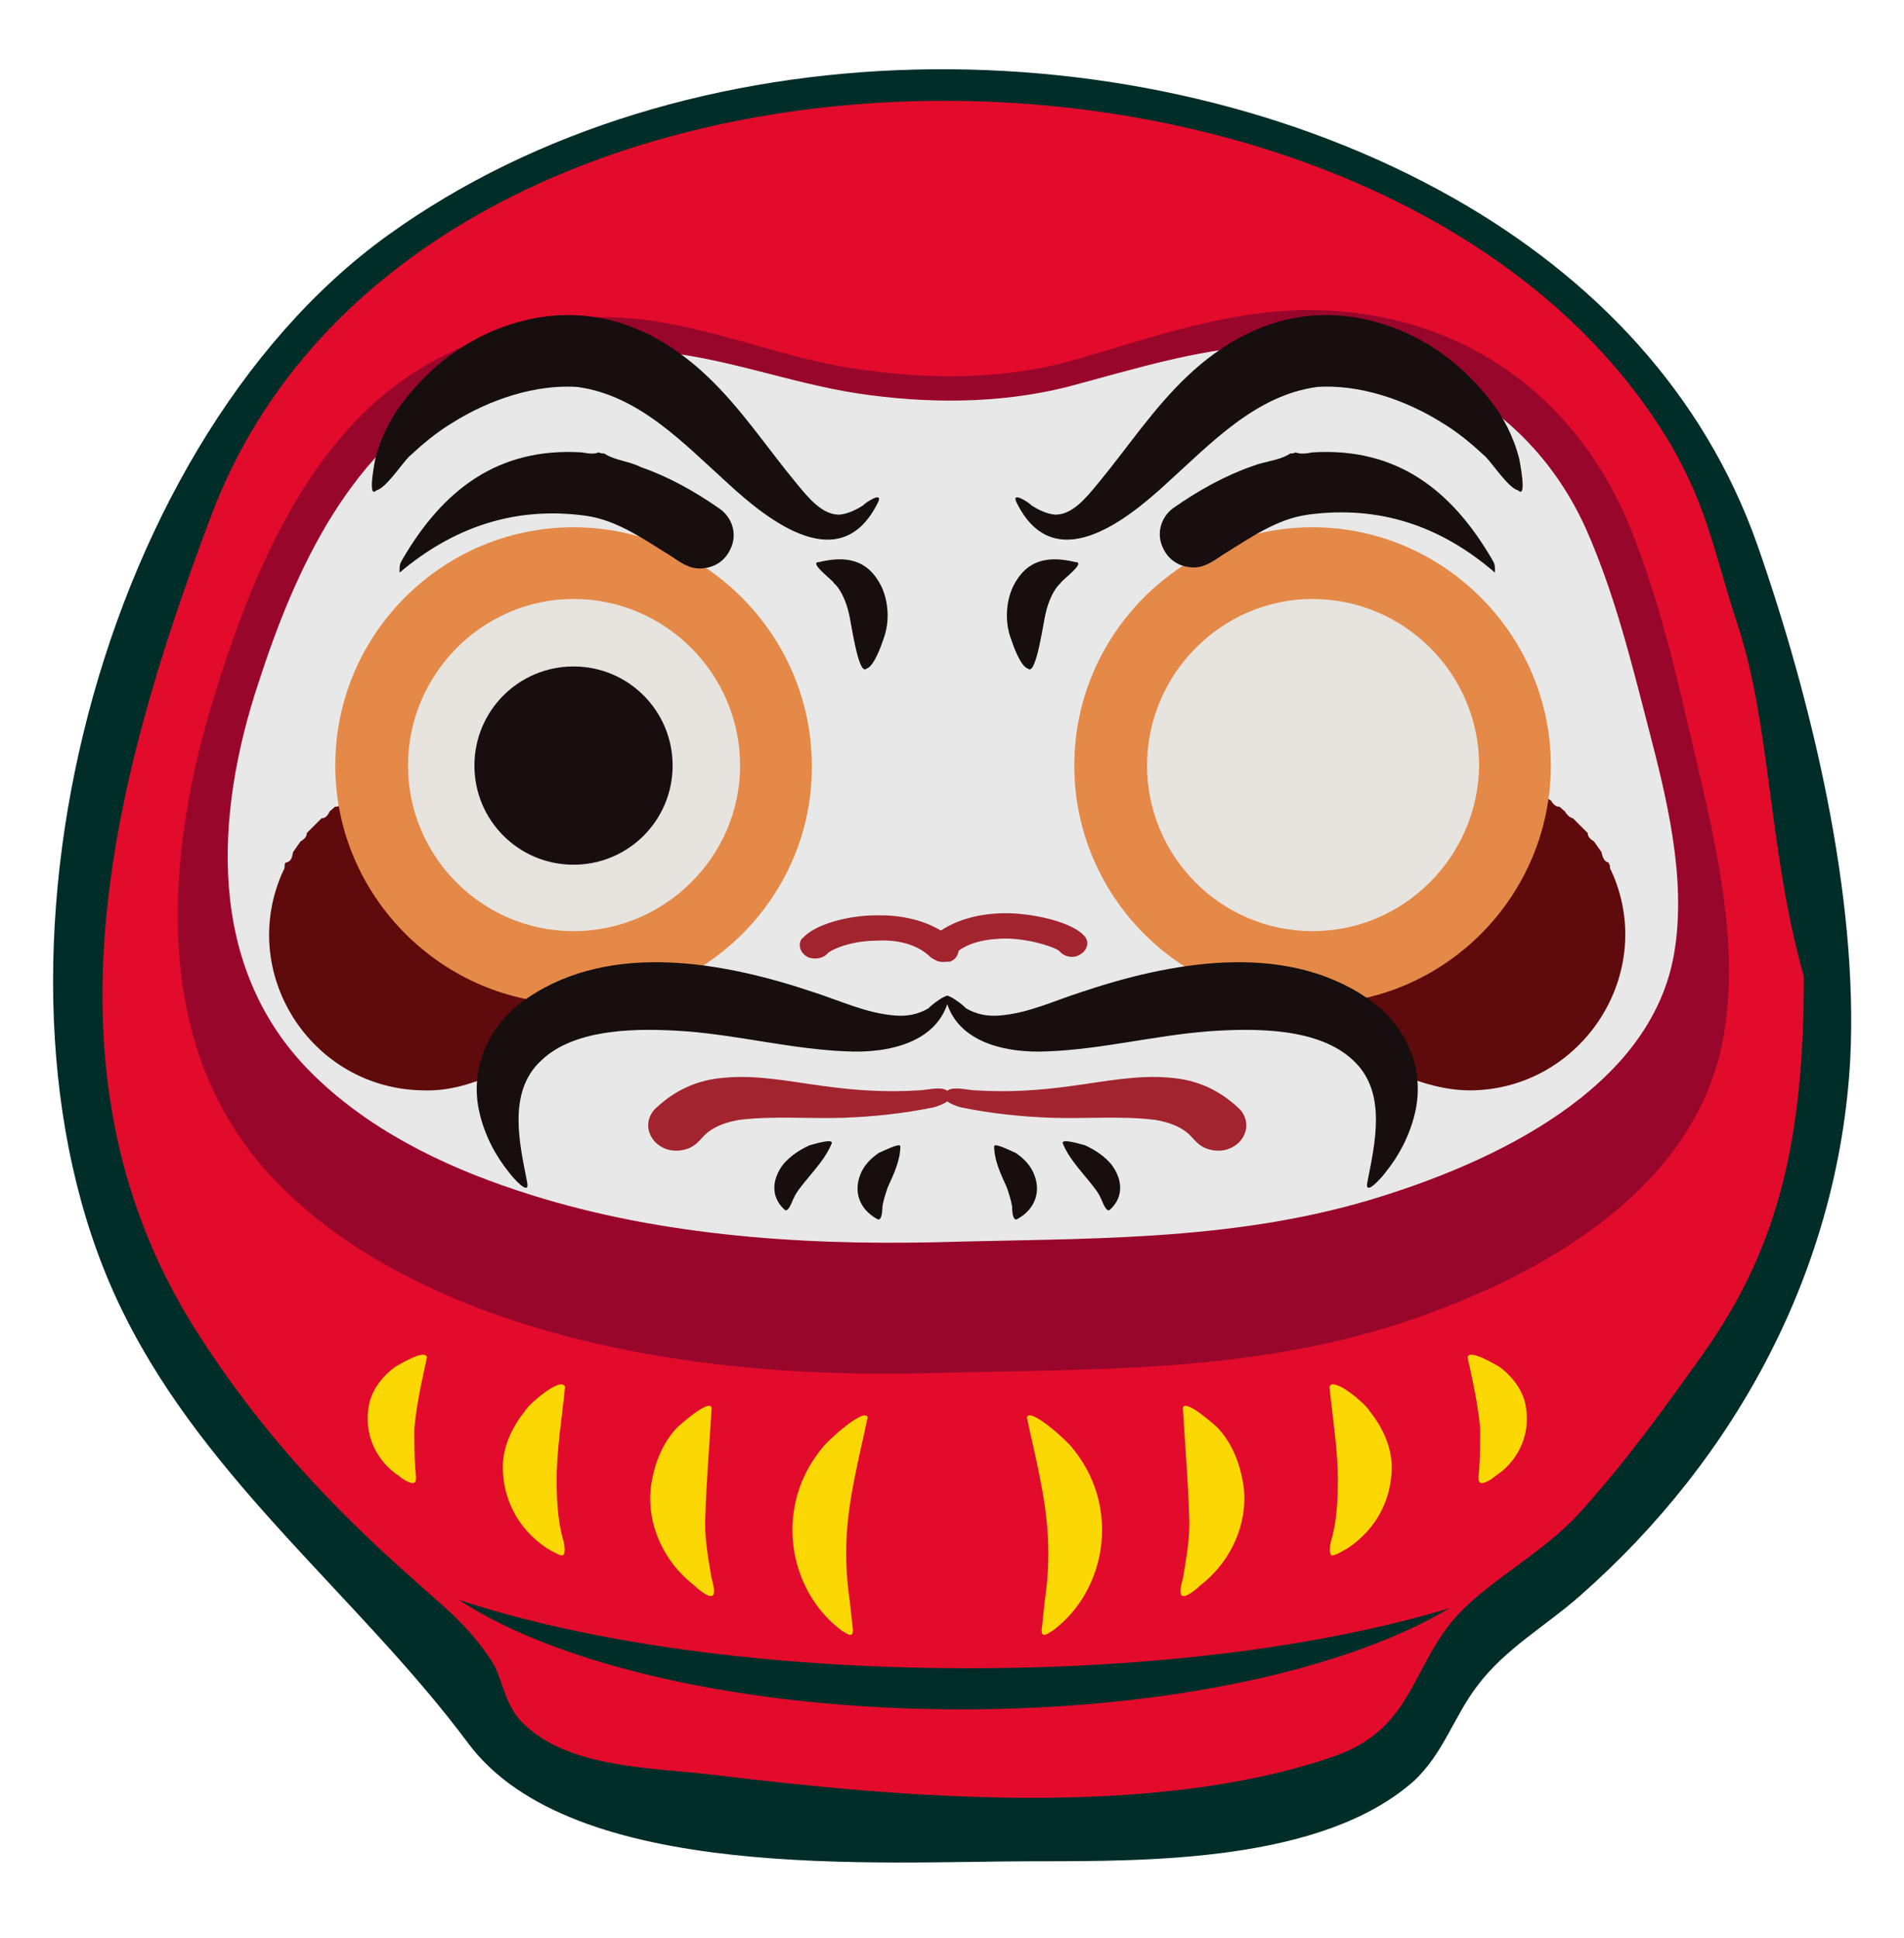<?xml version="1.0" encoding="utf-8"?>
<!-- Generator: Adobe Illustrator 22.1.0, SVG Export Plug-In . SVG Version: 6.00 Build 0)  -->
<svg version="1.1" id="Layer_1" xmlns="http://www.w3.org/2000/svg" xmlns:xlink="http://www.w3.org/1999/xlink" x="0px" y="0px"
	 viewBox="0 0 180.6 183.8" style="enable-background:new 0 0 180.6 183.8;" xml:space="preserve">
<style type="text/css">
	.st0{fill:#E2DFC5;}
	.st1{fill:#012D28;}
	.st2{fill:#e30b2c;}
	.st3{fill:#99062b;}
	.st4{fill:#E9E8E8;}
	.st5{fill:#A1242E;}
	.st6{fill:#5F0A0B;}
	.st7{fill:#160E0F;}
	.st8{fill:#FBD703;}
	.st9{fill:#E48948;}
	.st10{fill:#E7E3DF;}
</style>
<path class="st0" d="M51.2,119.2c0-0.2,0-0.5,0.1-0.7C51.4,118.8,51.4,119,51.2,119.2z"/>
<g>
	<path class="st1" d="M98.1,176.5c-14.7,0-43.8,2.1-53.7-11.2c-10.2-13.7-24.7-24.7-32.6-40.6c-15.5-30.9-3.2-82.1,25-102.4
		C65,2,108.1,1.9,137.9,18.8c13.2,7.5,23.7,18.4,28.8,32.9c5.1,14.6,9.6,33.2,8.8,48.8c-1.1,19.7-10.7,37.7-25.6,50.8
		c-3.4,3-7.1,5-9.8,8.6c-2.2,2.9-3.2,6.4-6,9C125.4,176.6,108.9,176.5,98.1,176.5z"/>
</g>
<path class="st2" d="M171.1,92.6c-3.4-12-3.1-23.8-6.3-33.4c-2.1-6.4-2.8-11-6.3-17C132.3-2.2,39.3-2.6,20,49
	c-9.8,26-16.6,53.5-1.2,77.5c6.1,9.5,12.8,16.5,20.1,23c3.1,2.8,5.3,4.4,7.6,7.8c1.2,1.7,1.2,4.1,3,6c4.3,4.4,12.3,4.3,18.1,5
	c18.1,2.2,41.6,4.2,58.8-1.7c7.7-2.6,7.4-8.6,11.9-13.5c3.1-3.3,8.1-5.9,11.4-9.5c4.4-4.8,8.5-10.5,11.9-15.3
	C168.9,118,171.1,107.6,171.1,92.6z"/>
<path class="st3" d="M132.8,125.5c-14.5,4.7-29,4.3-44,4.7c-14.2,0.4-29-0.9-42.5-5.8c-7.8-2.9-15.3-7-21-13.3
	c-10.7-11.9-9.7-29-5.4-43.7c3.8-12.7,9.4-26.7,21.1-33.1c5.8-3.2,12.4-4.7,18.9-4.1c7.1,0.6,13.8,3.6,20.8,4.7
	c7,1.1,14.4,1.2,21.3-0.8c7.3-2.1,14.2-4.6,21.8-4.7c13.7-0.1,25.4,7.2,30.9,20.8c2.8,6.9,4.5,14.6,6.2,21.9
	c1.9,8.1,4,17.1,2.7,25.5C161.3,113.1,145.3,121.4,132.8,125.5z"/>
<path class="st4" d="M129.9,113.8c-13.5,4-27.2,3.6-41.1,4c-13.3,0.3-27.1-0.7-39.7-4.9c-7.3-2.4-14.3-5.9-19.6-11.2
	c-10-10-9.1-24.5-5-36.9c3.5-10.8,8.8-22.6,19.7-28c5.5-2.7,11.6-3.9,17.7-3.5c6.6,0.5,12.9,3,19.4,4c6.6,1,13.5,1,19.9-0.6
	c6.8-1.8,13.2-3.9,20.4-4c12.8-0.1,23.8,6.1,28.9,17.6c2.6,5.9,4.2,12.3,5.8,18.5c1.8,6.9,3.7,14.5,2.5,21.6
	C156.6,103.3,141.6,110.3,129.9,113.8z"/>
<path class="st1" d="M91.9,158.2c-19.2,0-36.4-2.5-48.4-6.5c9.4,6.2,27.2,10.4,47.7,10.4c19.5,0,36.6-3.8,46.3-9.6
	C125.6,156.1,109.6,158.2,91.9,158.2z"/>
<g>
	<g>
		<g>
			<path class="st5" d="M95.5,87.5c0.1,0,0.2,0,0.3,0c3,0.1,5.8,1,6.5,1.8c0.2,0.2,0.1,0.5-0.2,0.6c-0.3,0.1-0.7,0.1-0.9-0.1
				c-0.5-0.6-2.9-1.4-5.5-1.4c-1.8,0-4.2,0.3-5.8,1.9c-0.2,0.2-0.6,0.2-0.9,0.1c-0.3-0.1-0.4-0.4-0.2-0.6
				C90.4,88.3,92.7,87.5,95.5,87.5z"/>
			<path class="st5" d="M89.4,91.2c-0.2,0-0.5,0-0.7-0.2c-0.4-0.2-0.7-0.5-0.8-0.9c-0.1-0.4,0.1-0.8,0.3-1c1.6-1.6,4.2-2.5,7.2-2.5
				l0.3,0c3,0.1,6.1,1,7.1,2.1c0.3,0.3,0.4,0.7,0.3,1c-0.1,0.4-0.4,0.7-0.8,0.9c-0.6,0.3-1.4,0.1-1.8-0.4c-0.3-0.3-2.4-1.1-4.9-1.2
				c-1.6,0-3.8,0.2-5.2,1.6C90.3,91.1,89.9,91.2,89.4,91.2z M101.9,89.2C101.9,89.2,101.9,89.2,101.9,89.2
				C101.9,89.2,101.9,89.2,101.9,89.2z"/>
		</g>
	</g>
	<g>
		<g>
			<path class="st5" d="M83.5,87.4c2.7,0,5,0.8,6.5,2.3c0.2,0.2,0.1,0.5-0.2,0.6c-0.3,0.1-0.7,0.1-0.9-0.1c-1.6-1.6-4-1.9-5.7-1.9
				c-2.6,0-4.8,0.9-5.3,1.5c-0.2,0.2-0.6,0.3-0.9,0.1c-0.3-0.1-0.4-0.4-0.2-0.6c0.8-0.9,3.4-1.8,6.4-1.9
				C83.3,87.4,83.4,87.4,83.5,87.4z"/>
			<path class="st5" d="M89.4,91.2c-0.4,0-0.8-0.2-1.1-0.4c-1.4-1.4-3.5-1.7-5.1-1.6c-2.6,0-4.4,0.9-4.7,1.2
				c-0.4,0.5-1.2,0.6-1.8,0.4c-0.4-0.2-0.7-0.5-0.8-0.9c-0.1-0.4,0-0.8,0.3-1c1.1-1.2,4.1-2.1,7-2.1l0.3,0c2.9,0,5.5,0.9,7.1,2.5
				c0.3,0.3,0.4,0.7,0.3,1c-0.1,0.4-0.3,0.7-0.8,0.9C89.9,91.2,89.7,91.2,89.4,91.2z M89.5,89.6C89.5,89.6,89.5,89.6,89.5,89.6
				C89.5,89.6,89.5,89.6,89.5,89.6z M77.3,89.2C77.3,89.2,77.3,89.2,77.3,89.2C77.3,89.2,77.3,89.2,77.3,89.2z"/>
		</g>
	</g>
</g>
<path class="st6" d="M48.6,101L48.6,101L48.6,101c-0.3,0-0.4,0.2-0.6,0.4c-2.5,1.1-5,2.1-7.8,2c-10.7-0.1-17.8-11.2-13.3-20.9
	c0.1-0.1,0.1-0.3,0.1-0.5c0-0.1,0.1-0.2,0.1-0.2c0.6-0.1,0.6-0.6,0.7-1c0.2-0.3,0.5-0.7,0.7-1c0.3-0.2,0.6-0.4,0.6-0.8
	c0.5-0.5,0.9-0.9,1.4-1.4c0.4,0,0.6-0.3,0.8-0.7c0.2-0.1,0.3-0.3,0.5-0.4c0.4,0,0.7-0.2,0.8-0.6c0.2-0.1,0.3-0.2,0.5-0.3
	c0.2-0.1,0.5-0.1,0.7-0.2c3.8-1.6,7.6-1.8,11.5-0.5c2.7,0.9,4.8,2.8,6.7,4.7c0,0.1,0,0.1,0.1,0.1c0,0.3,0.1,0.4,0.4,0.5
	c0.1,0.1,0.1,0.2,0.2,0.3c1,2,1.8,4.1,2.3,6.2c0,0.2,0,0.4,0.1,0.6c-0.2,0.8-0.2,1.7,0,2.5c0,0.2,0,0.4-0.1,0.6
	c-0.3,0.2-0.3,0.4-0.1,0.7c-0.5,1.7-1,3.4-1.8,5.1c-0.5,0.7-1,1.4-1.5,2.1c-0.7,0.4-1.2,1-1.6,1.6"/>
<path class="st7" d="M83.3,47.6C79.8,54.8,73,49.5,69,45.8c-4.2-3.8-8.4-8.3-14.2-9.1c0,0,0.1,0,0.1,0c-4.1-0.3-8.5,1.2-12,3.4
	c-1.5,0.9-2.8,2-4.1,3.2c-0.7,0.7-2.2,3-3.1,3.2c-0.9,0.9-0.1-3-0.1-3c0.5-2,1.5-4,2.8-5.6c2.8-3.6,6.5-6.2,10.9-7.4
	c6.7-1.8,12.7,0.4,17.7,5.1c3.3,3.1,5.7,6.8,8.6,10.3c1,1.2,2.4,3,4.1,2.9c0.8-0.1,1.6-0.5,2.2-0.9C81.9,47.8,83.8,46.5,83.3,47.6z"
	/>
<path class="st7" d="M78.9,108.4c-0.5,1.3-1.6,2.5-2.5,3.6c-0.4,0.5-0.9,1.1-1.1,1.6c-0.1,0.1-0.5,1.5-0.9,1.1
	c-1.4-1.3-1.1-3-0.1-4.3c0.6-0.7,1.4-1.3,2.5-1.8C76.9,108.6,79,107.9,78.9,108.4z"/>
<path class="st7" d="M85.4,108.7c0,1.3-0.6,2.6-1.2,3.9c-0.2,0.6-0.4,1.2-0.5,1.8c0,0.1,0,1.5-0.5,1.2c-1.8-1-2.2-2.7-1.6-4.2
	c0.3-0.8,0.9-1.5,1.8-2.1C83.5,109.3,85.4,108.3,85.4,108.7z"/>
<path class="st5" d="M62.2,105.1c1.8-1.7,3.9-2.7,6.5-2.9c3.2-0.3,6.4,0.4,9.5,0.8c2.9,0.4,5.9,0.6,8.9,0.4c0.7,0,2.1-0.4,2.7,0
	c1.1,0.8-0.5,1.4-1.2,1.6c-2.9,0.6-5.8,0.9-8.7,1c-3.2,0.1-6.6-0.2-9.8,0.2c-1.1,0.2-2.1,0.5-3,1.2c-0.7,0.6-1,1.3-2.1,1.6
	c-2.5,0.7-4.5-1.8-3-3.7C62,105.3,62.1,105.2,62.2,105.1z"/>
<path class="st7" d="M77.7,53.3c2.5-0.6,4.6-0.3,5.9,2.3c0.7,1.5,0.8,3.4,0.2,5c-0.2,0.6-0.9,2.6-1.6,2.8c-0.8,0.8-1.5-4.7-1.7-5.3
	c-0.2-0.9-0.7-2.2-1.4-2.8C79.1,55.1,76.6,53.3,77.7,53.3C77.7,53.3,77.5,53.3,77.7,53.3z"/>
<g>
	<path class="st8" d="M40.5,128.7c-0.5,2.3-1,4.5-1.2,6.8c0,1.3,0,2.6,0.1,3.9c0,0.3,0.2,1-0.1,1.2c-0.3,0.2-1.2-0.4-1.4-0.6
		c-2.6-1.7-3.5-4.6-2.8-7.2c0.4-1.3,1.3-2.4,2.4-3.2C37.9,129.4,40.3,127.9,40.5,128.7z"/>
	<path class="st8" d="M53.6,131.5c-0.3,3-0.8,5.9-0.8,8.9c0,1.7,0.1,3.6,0.5,5.2c0.1,0.3,0.4,1.4,0.2,1.7c0,0.6-1.4-0.4-1.5-0.4
		c-3.1-2-4.4-5.1-4.3-8.1c0.1-1.8,0.9-3.5,2.1-5C50.1,133.2,53.2,130.5,53.6,131.5z"/>
	<path class="st8" d="M67.5,133.5c-0.2,3.5-0.5,6.9-0.6,10.4c-0.1,1.9,0.3,4,0.6,5.8c0.1,0.3,0.4,1.4,0.1,1.6
		c-0.4,0.3-1.6-0.8-1.8-1c-3.1-2.4-4.6-6.3-4-9.7c0.3-1.8,1-3.7,2.4-5.2C64.4,135.2,67.3,132.6,67.5,133.5z"/>
	<path class="st8" d="M82.3,134.4c-0.8,3.8-1.8,7.5-2,11.4c-0.1,2,0,4,0.3,6c0.1,0.9,0.2,1.9,0.3,2.8c0,0.8-0.6,0.3-1.1,0
		c-3.7-2.8-5.1-7.4-4.5-11.3c0.3-2.1,1.2-4.2,2.7-6C78.3,136.8,82,133.4,82.3,134.4z"/>
</g>
<path class="st9" d="M54.4,95.2C42,95.2,31.8,85,31.8,72.6c0-12.5,10.2-22.6,22.6-22.6s22.6,10.2,22.6,22.6
	C77.1,85,66.9,95.2,54.4,95.2z"/>
<path class="st10" d="M54.4,88.3c-8.7,0-15.7-7.1-15.7-15.7c0-8.7,7.1-15.8,15.7-15.8c8.7,0,15.8,7.1,15.8,15.8
	C70.2,81.2,63.1,88.3,54.4,88.3z"/>
<path class="st7" d="M63.8,72.6c0,5.2-4.2,9.4-9.4,9.4c-5.2,0-9.4-4.2-9.4-9.4c0-5.2,4.2-9.4,9.4-9.4C59.6,63.2,63.8,67.4,63.8,72.6
	z"/>
<path class="st6" d="M129.7,99.9c-0.4-0.6-1-1.2-1.6-1.6c-0.5-0.7-1-1.4-1.5-2.1c-0.8-1.6-1.3-3.3-1.8-5.1c0.2-0.3,0.2-0.5-0.1-0.7
	c0-0.2,0-0.4-0.1-0.6c0.2-0.8,0.2-1.7,0-2.5c0-0.2,0-0.4,0.1-0.6c0.6-2.2,1.3-4.2,2.3-6.2c0.1-0.1,0.1-0.2,0.2-0.3
	c0.3-0.1,0.4-0.2,0.4-0.5c0.1,0,0.1,0,0.1-0.1c2-2,4-3.8,6.7-4.7c3.9-1.3,7.7-1.1,11.5,0.5c0.2,0.1,0.5,0.2,0.7,0.2
	c0.2,0.1,0.3,0.2,0.5,0.3c0.2,0.3,0.4,0.6,0.8,0.6c0.2,0.1,0.3,0.3,0.5,0.4c0.2,0.3,0.4,0.6,0.8,0.7c0.5,0.5,0.9,0.9,1.4,1.4
	c0,0.4,0.3,0.6,0.6,0.8c0.2,0.3,0.5,0.7,0.7,1c0.1,0.4,0.2,0.9,0.7,1c0,0.1,0,0.2,0.1,0.2c0,0.2,0,0.4,0.1,0.5
	c4.5,9.7-2.7,20.8-13.3,20.9c-2.8,0-5.3-0.9-7.8-2c-0.2-0.2-0.2-0.4-0.6-0.4L131,101l0.1,0"/>
<path class="st7" d="M96.4,47.6c3.5,7.2,10.3,1.9,14.3-1.8c4.2-3.8,8.4-8.3,14.2-9.1c0,0-0.1,0-0.1,0c4.1-0.3,8.5,1.2,12,3.4
	c1.5,0.9,2.8,2,4.1,3.2c0.7,0.7,2.2,3,3.1,3.2c0.9,0.9,0.1-3,0.1-3c-0.5-2-1.5-4-2.8-5.6c-2.8-3.6-6.5-6.2-10.9-7.4
	c-6.7-1.8-12.7,0.4-17.7,5.1c-3.3,3.1-5.7,6.8-8.6,10.3c-1,1.2-2.4,3-4.1,2.9c-0.8-0.1-1.6-0.5-2.2-0.9
	C97.8,47.8,95.9,46.5,96.4,47.6z"/>
<path class="st7" d="M100.8,108.4c0.5,1.3,1.6,2.5,2.5,3.6c0.4,0.5,0.9,1.1,1.1,1.6c0.1,0.1,0.5,1.5,0.9,1.1c1.4-1.3,1.1-3,0.1-4.3
	c-0.6-0.7-1.4-1.3-2.5-1.8C102.8,108.6,100.7,107.9,100.8,108.4z"/>
<path class="st7" d="M94.3,108.7c0,1.3,0.6,2.6,1.2,3.9c0.2,0.6,0.4,1.2,0.5,1.8c0,0.1,0,1.5,0.5,1.2c1.8-1,2.2-2.7,1.6-4.2
	c-0.3-0.8-0.9-1.5-1.8-2.1C96.2,109.3,94.3,108.3,94.3,108.7z"/>
<path class="st5" d="M117.5,105.1c-1.8-1.7-3.9-2.7-6.5-2.9c-3.2-0.3-6.4,0.4-9.5,0.8c-2.9,0.4-5.9,0.6-8.9,0.4
	c-0.7,0-2.1-0.4-2.7,0c-1.1,0.8,0.5,1.4,1.2,1.6c2.9,0.6,5.8,0.9,8.7,1c3.2,0.1,6.6-0.2,9.8,0.2c1.1,0.2,2.1,0.5,3,1.2
	c0.7,0.6,1,1.3,2.1,1.6c2.5,0.7,4.5-1.8,3-3.7C117.7,105.3,117.6,105.2,117.5,105.1z"/>
<path class="st7" d="M102,53.3c-2.5-0.6-4.6-0.3-5.9,2.3c-0.7,1.5-0.8,3.4-0.2,5c0.2,0.6,0.9,2.6,1.6,2.8c0.8,0.8,1.5-4.7,1.7-5.3
	c0.2-0.9,0.7-2.2,1.4-2.8C100.6,55.1,103.1,53.3,102,53.3C102,53.3,102.2,53.3,102,53.3z"/>
<g>
	<path class="st8" d="M139.2,128.7c0.5,2.3,1,4.5,1.2,6.8c0,1.3,0,2.6-0.1,3.9c0,0.3-0.2,1,0.1,1.2c0.3,0.2,1.2-0.4,1.4-0.6
		c2.6-1.7,3.5-4.6,2.8-7.2c-0.4-1.3-1.3-2.4-2.4-3.2C141.8,129.4,139.4,127.9,139.2,128.7z"/>
	<path class="st8" d="M126.1,131.5c0.3,3,0.8,5.9,0.8,8.9c0,1.7-0.1,3.6-0.5,5.2c-0.1,0.3-0.4,1.4-0.2,1.7c0,0.6,1.4-0.4,1.5-0.4
		c3.1-2,4.4-5.1,4.3-8.1c-0.1-1.8-0.9-3.5-2.1-5C129.6,133.2,126.5,130.5,126.1,131.5z"/>
	<path class="st8" d="M112.2,133.5c0.2,3.5,0.5,6.9,0.6,10.4c0.1,1.9-0.3,4-0.6,5.8c-0.1,0.3-0.4,1.4-0.1,1.6c0.4,0.3,1.6-0.8,1.8-1
		c3.1-2.4,4.6-6.3,4-9.7c-0.3-1.8-1-3.7-2.4-5.2C115.3,135.2,112.4,132.6,112.2,133.5z"/>
	<path class="st8" d="M97.4,134.4c0.8,3.8,1.8,7.5,2,11.4c0.1,2,0,4-0.3,6c-0.1,0.9-0.2,1.9-0.3,2.8c0,0.8,0.6,0.3,1.1,0
		c3.7-2.8,5.1-7.4,4.5-11.3c-0.3-2.1-1.2-4.2-2.7-6C101.4,136.8,97.7,133.4,97.4,134.4z"/>
</g>
<path class="st9" d="M124.5,95.2c-12.5,0-22.6-10.2-22.6-22.6c0-12.5,10.2-22.6,22.6-22.6s22.6,10.2,22.6,22.6
	C147.1,85,137,95.2,124.5,95.2z"/>
<path class="st10" d="M124.5,88.3c-8.7,0-15.7-7.1-15.7-15.7c0-8.7,7.1-15.8,15.7-15.8c8.7,0,15.8,7.1,15.8,15.8
	C140.2,81.2,133.2,88.3,124.5,88.3z"/>
<path class="st7" d="M57.3,43c-0.2,0-0.3,0-0.5-0.1c-0.5,0.2-1,0.1-1.6,0c-8-0.5-13.2,3.6-17,10.1c-0.3,0.5-0.3,0.6-0.3,1.3
	C43,50,48.8,48,55.5,48.9c3,0.4,5.5,2.2,8.1,3.8c0.9,0.6,1.8,1.3,3,1.2c1.3-0.1,2.3-0.8,2.8-2.1c0.5-1.3,0-2.8-1.2-3.6
	c-2.3-1.6-4.8-3-7.4-3.9C59.6,43.7,58.4,43.7,57.3,43z"/>
<path class="st7" d="M90,94.7c-1,4.2-5.8,5.2-9.7,5c-5.1-0.2-10.1-1.5-15.2-1.9c-4.3-0.3-10.5-0.4-13.8,2.8c-3.2,3-2,7.9-1.3,11.5
	c0.3,1.5-1.5-0.6-1.7-0.9c-1.3-1.6-2.3-3.5-2.8-5.6c-1-4.1,0.7-8.4,4.6-11c8-5.4,18.8-3.3,27.1-0.5c2.5,0.8,5,2,7.7,2.2
	c1.1,0.1,2.2-0.1,3.2-0.7C88.1,95.5,90.2,93.8,90,94.7z"/>
<path class="st7" d="M122.4,43c0.2,0,0.3,0,0.5-0.1c0.5,0.2,1,0.1,1.6,0c8-0.5,13.2,3.6,17,10.1c0.3,0.5,0.3,0.6,0.3,1.3
	c-5.1-4.4-10.9-6.4-17.7-5.5c-3,0.4-5.5,2.2-8.1,3.8c-0.9,0.6-1.8,1.3-3,1.2c-1.3-0.1-2.3-0.8-2.8-2.1c-0.5-1.3,0-2.8,1.2-3.6
	c2.3-1.6,4.8-3,7.4-3.9C120.1,43.7,121.3,43.7,122.4,43z"/>
<path class="st7" d="M89.7,94.7c1,4.2,5.8,5.2,9.7,5c5.1-0.2,10.1-1.5,15.2-1.9c4.3-0.3,10.5-0.4,13.8,2.8c3.2,3,2,7.9,1.3,11.5
	c-0.3,1.5,1.5-0.6,1.7-0.9c1.3-1.6,2.3-3.5,2.8-5.6c1-4.1-0.7-8.4-4.6-11c-8-5.4-18.8-3.3-27.1-0.5c-2.5,0.8-5,2-7.7,2.2
	c-1.1,0.1-2.2-0.1-3.2-0.7C91.6,95.5,89.5,93.8,89.7,94.7z"/>
</svg>
